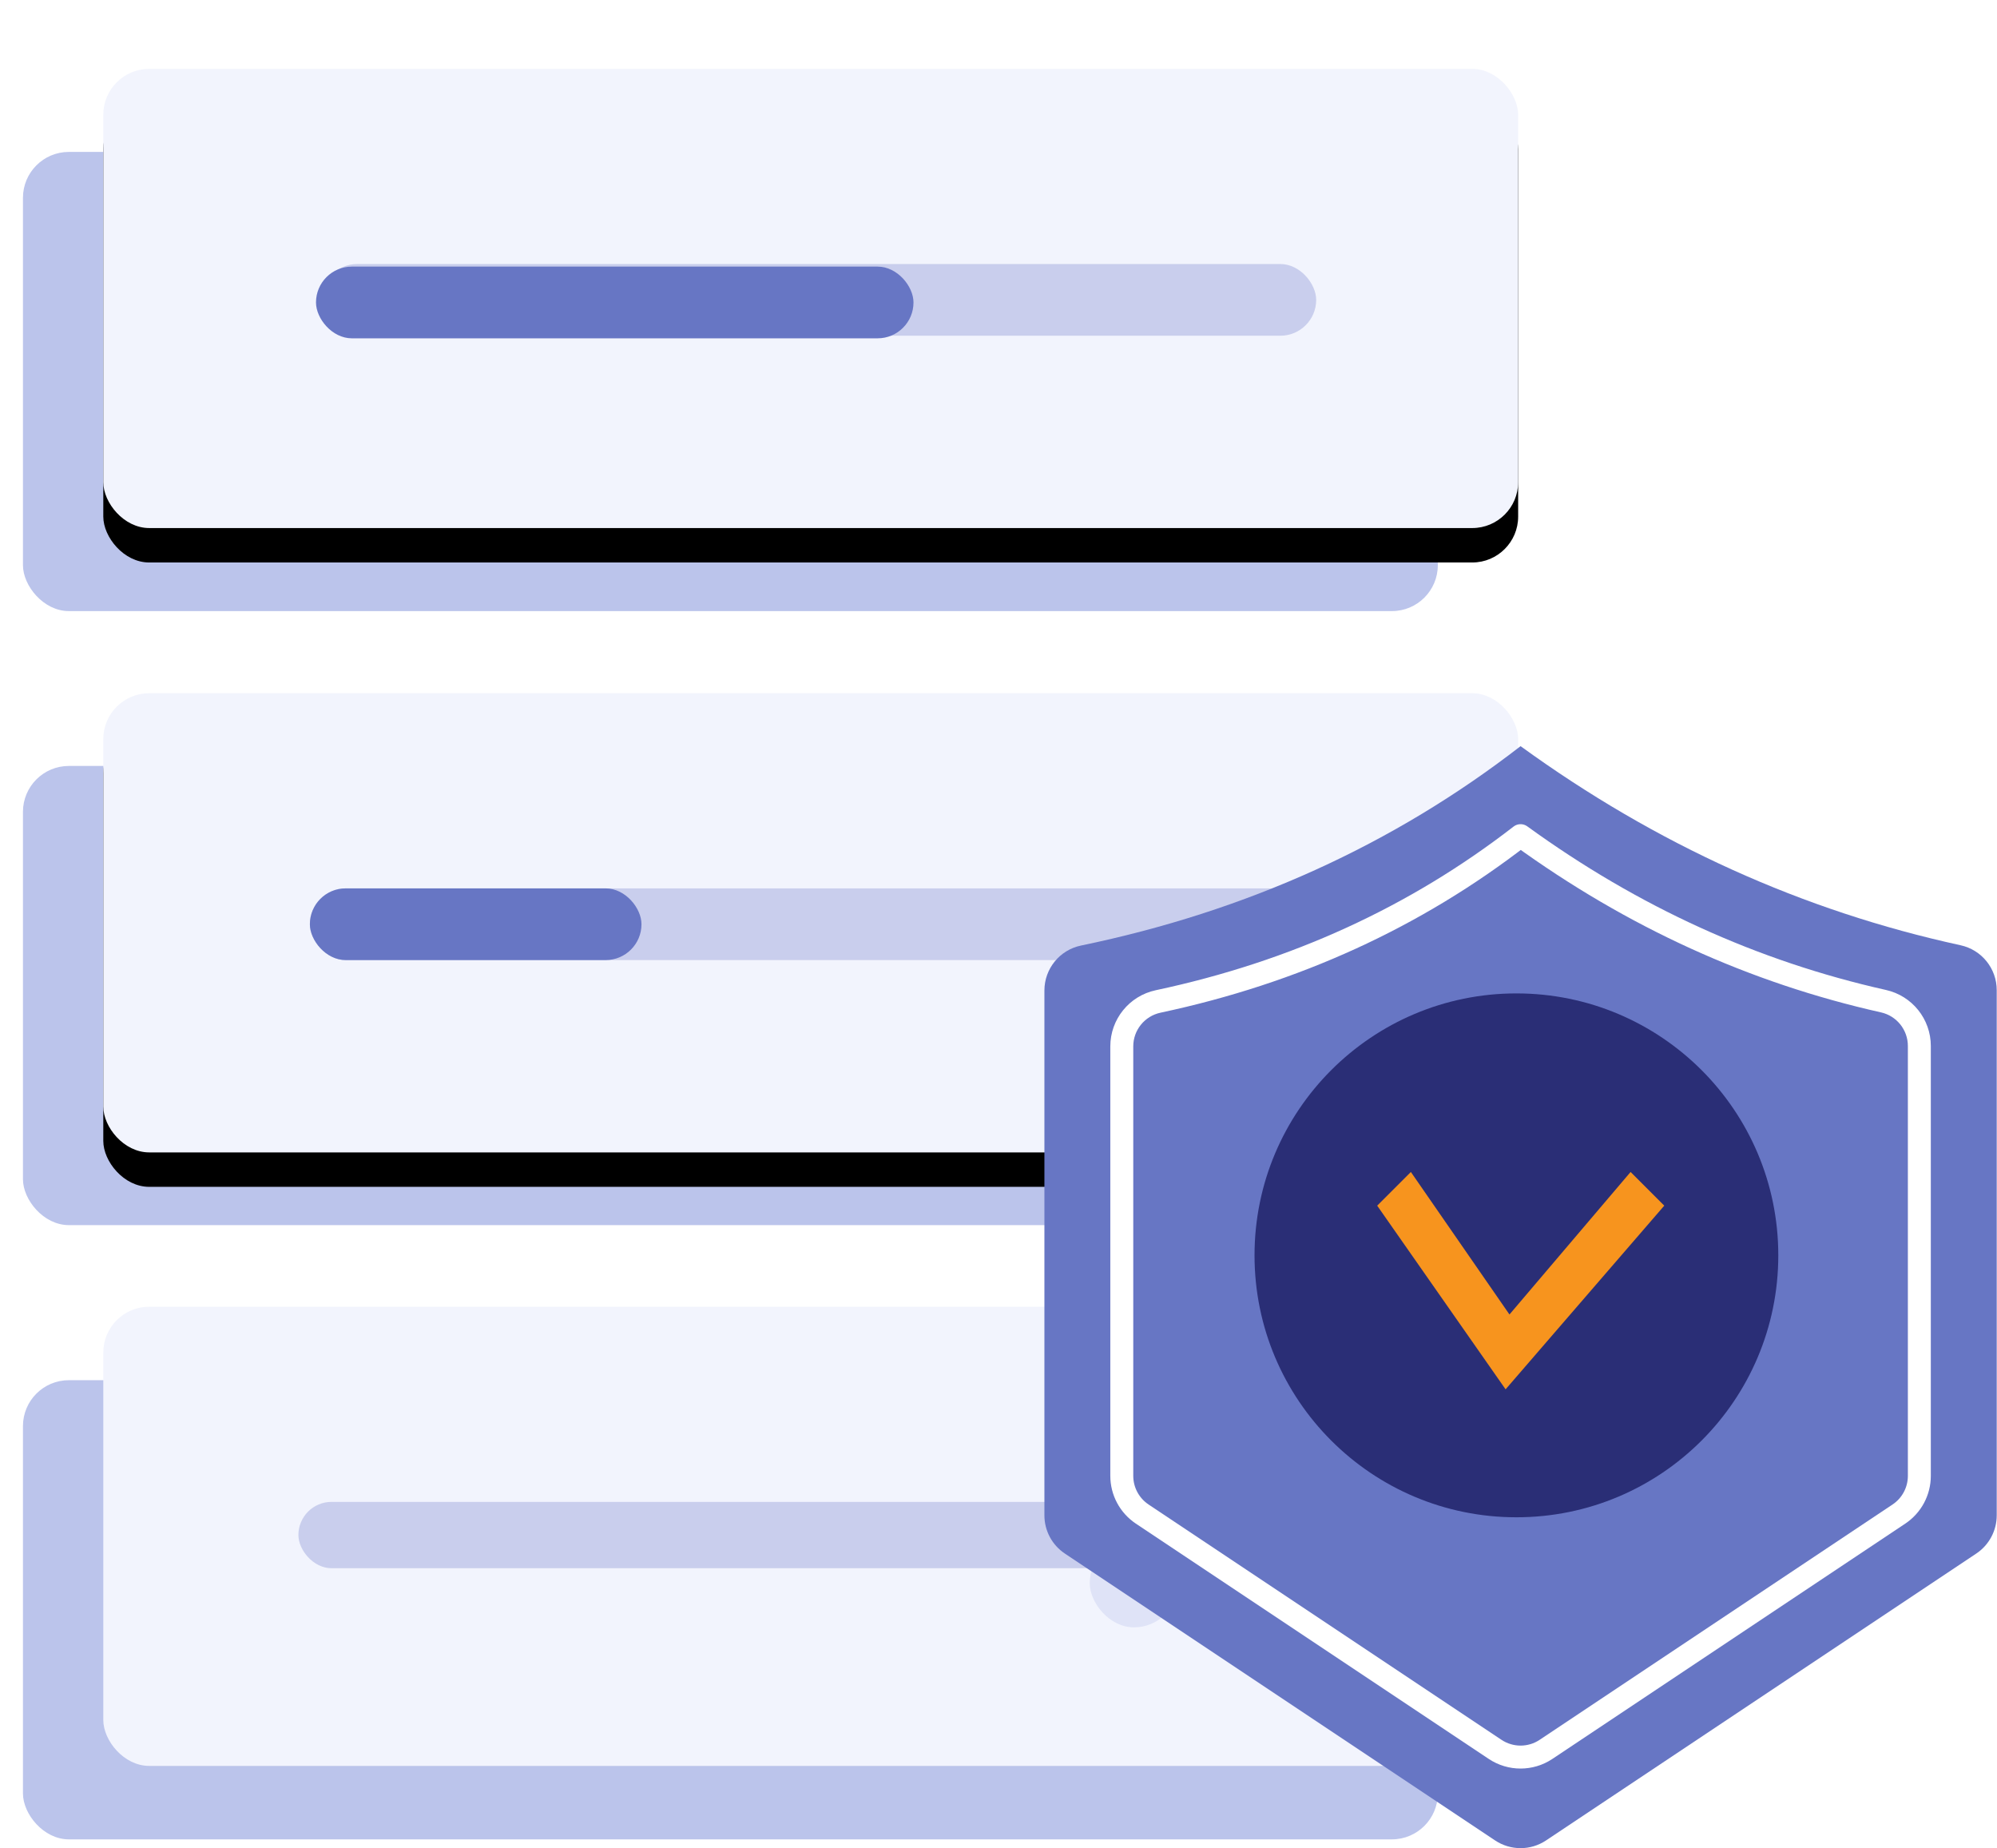<?xml version="1.0" encoding="UTF-8"?>
<svg width="174px" height="161px" viewBox="0 0 174 161" version="1.1" xmlns="http://www.w3.org/2000/svg" xmlns:xlink="http://www.w3.org/1999/xlink">
    <!-- Generator: Sketch 63.1 (92452) - https://sketch.com -->
    <title>Group 8</title>
    <desc>Created with Sketch.</desc>
    <defs>
        <rect id="path-1" x="7" y="0" width="123.278" height="40" rx="4"></rect>
        <filter x="-12.2%" y="-30.0%" width="124.3%" height="175.0%" filterUnits="objectBoundingBox" id="filter-2">
            <feOffset dx="0" dy="3" in="SourceAlpha" result="shadowOffsetOuter1"></feOffset>
            <feGaussianBlur stdDeviation="4.5" in="shadowOffsetOuter1" result="shadowBlurOuter1"></feGaussianBlur>
            <feColorMatrix values="0 0 0 0 0.294   0 0 0 0 0.394   0 0 0 0 0.895  0 0 0 0.125 0" type="matrix" in="shadowBlurOuter1"></feColorMatrix>
        </filter>
        <rect id="path-3" x="7" y="0" width="123.278" height="40" rx="4"></rect>
        <filter x="-12.2%" y="-30.0%" width="124.3%" height="175.0%" filterUnits="objectBoundingBox" id="filter-4">
            <feOffset dx="0" dy="3" in="SourceAlpha" result="shadowOffsetOuter1"></feOffset>
            <feGaussianBlur stdDeviation="4.5" in="shadowOffsetOuter1" result="shadowBlurOuter1"></feGaussianBlur>
            <feColorMatrix values="0 0 0 0 0.294   0 0 0 0 0.394   0 0 0 0 0.895  0 0 0 0.125 0" type="matrix" in="shadowBlurOuter1"></feColorMatrix>
        </filter>
    </defs>
    <g id="版本管理" stroke="none" stroke-width="1" fill="none" fill-rule="evenodd">
        <g id="版本管理-创建版本" transform="translate(-569, -356)">
            <g id="Group-5" transform="translate(426, 296)">
                <g id="Group-8" transform="translate(145, 66)">
                    <g id="编组-5" transform="translate(0, 107.833)">
                        <rect id="Rectangle-19" fill="#BBC4EB" x="0" y="6.399" width="123.278" height="40" rx="4"></rect>
                        <rect id="Rectangle-19-Copy-2" fill="#F2F4FD" x="7" y="0" width="123.278" height="40" rx="4"></rect>
                        <rect id="Rectangle-21-Copy-6" fill-opacity="0.3" fill="#6776C4" x="24" y="17" width="77.049" height="5.779" rx="2.889"></rect>
                        <rect id="Rectangle-21-Copy-8" fill="#DFE3F7" x="92.951" y="20.225" width="7.705" height="7.705" rx="3.852"></rect>
                        <circle id="Oval-8-Copy-2" fill="#CFD5F1" cx="111.25" cy="24.078" r="3.852"></circle>
                    </g>
                    <g id="编组-3" transform="translate(0, 54.389)">
                        <rect id="Rectangle-19" fill="#BBC4EB" x="0" y="6.335" width="123.278" height="40" rx="4"></rect>
                        <g id="Rectangle-19-Copy">
                            <use fill="black" fill-opacity="1" filter="url(#filter-2)" xlink:href="#path-1"></use>
                            <use fill="#F2F4FD" fill-rule="evenodd" xlink:href="#path-1"></use>
                        </g>
                        <g id="编组-7" transform="translate(25, 17)" fill="#6776C4">
                            <rect id="Rectangle-21-Copy-3" fill-opacity="0.3" x="7.10542736e-15" y="7.81597009e-14" width="86.68" height="6.247" rx="3.124"></rect>
                            <rect id="Rectangle-21-Copy-3" x="0" y="7.81597009e-14" width="28.893" height="6.247" rx="3.124"></rect>
                        </g>
                    </g>
                    <g id="编组-6">
                        <rect id="Rectangle-19" fill="#BBC4EB" x="0" y="7.234" width="123.278" height="40" rx="4"></rect>
                        <g id="Rectangle-19">
                            <use fill="black" fill-opacity="1" filter="url(#filter-4)" xlink:href="#path-3"></use>
                            <use fill="#F2F4FD" fill-rule="evenodd" xlink:href="#path-3"></use>
                        </g>
                        <rect id="Rectangle-21-Copy-3" fill-opacity="0.3" fill="#6776C4" x="26" y="17" width="86.68" height="6.247" rx="3.124"></rect>
                        <rect id="Rectangle-21-Copy-3" fill="#6776C4" x="25.533" y="17.225" width="52.06" height="6.247" rx="3.124"></rect>
                    </g>
                    <g id="编组-4" transform="translate(89, 59)">
                        <path d="M3.19,17.369 C17.63,14.382 30.396,8.592 41.488,1.47394662e-14 C53.299,8.569 66.079,14.35 79.827,17.344 C81.665,17.745 82.976,19.371 82.976,21.253 L82.976,67.006 C82.976,68.343 82.307,69.592 81.195,70.334 L43.707,95.326 C42.363,96.222 40.613,96.222 39.269,95.326 L1.781,70.334 C0.668,69.592 1.01980542e-14,68.343 7.3697331e-15,67.006 L7.3697331e-15,21.286 C-6.55365033e-06,19.389 1.332,17.753 3.19,17.369 Z" id="Rectangle-22" fill="#6776C4"></path>
                        <path d="M9.909,22.24 C21.799,19.709 32.325,14.895 41.488,7.797 C51.24,14.872 61.78,19.678 73.108,22.215 C74.935,22.624 76.234,24.246 76.234,26.119 L76.234,63.567 C76.234,64.904 75.566,66.153 74.453,66.895 L43.707,87.392 C42.363,88.288 40.613,88.288 39.269,87.392 L8.523,66.895 C7.41,66.153 6.742,64.904 6.742,63.567 L6.742,26.152 C6.742,24.264 8.062,22.633 9.909,22.24 Z" id="Rectangle-22" stroke="#FFFFFF" stroke-width="2" stroke-linecap="round" stroke-linejoin="round"></path>
                        <circle id="Oval-9" fill="#2A2E76" cx="41.126" cy="44.357" r="22.818"></circle>
                        <path d="M31.231,48.917 L31.231,44.768 L46.084,47.472 L44.768,31.231 L48.917,31.231 L50.155,48.213 L50.156,48.213 L50.455,52.32 L31.231,48.917 Z" id="Combined-Shape-Copy-3" fill="#F7941E" transform="translate(40.843, 41.775) rotate(45) translate(-40.843, -41.775) "></path>
                    </g>
                </g>
            </g>
        </g>
    </g>
</svg>